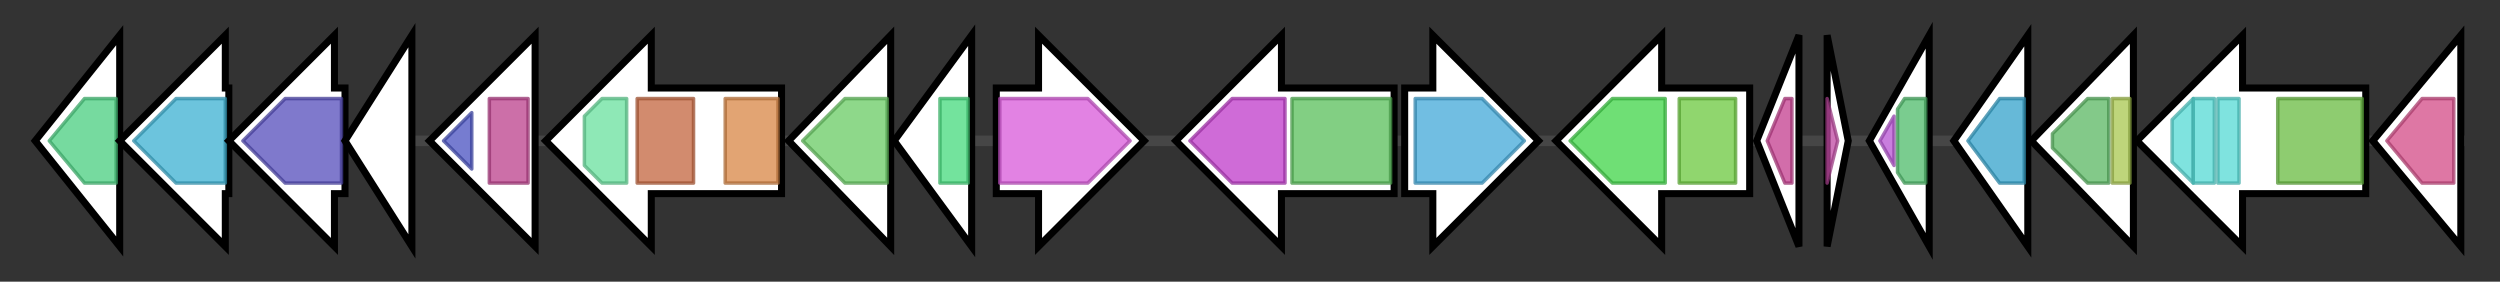 <svg version="1.1" baseProfile="full" xmlns="http://www.w3.org/2000/svg" width="710.133" height="80">
	<rect width="100%" height="100%" fill="#333333" stroke="none"/>
	<g>
		<line x1="10" y1="40.0" x2="700.133" y2="40.0" style="stroke:rgb(70,70,70); stroke-width:3 "/>
		<g>
			<title>fabG_6 (DBLALLCB_02868)
3-oxoacyl-[acyl-carrier-protein] reductase FabG</title>
			<polygon class="fabG_6 (DBLALLCB_02868)
3-oxoacyl-[acyl-carrier-protein] reductase FabG" points="10,40 34,10 34,70" fill="rgb(255,255,255)" fill-opacity="1.0" stroke="rgb(0,0,0)" stroke-width="2"  />
			<g>
				<title>adh_short_C2 (PF13561)
"Enoyl-(Acyl carrier protein) reductase"</title>
				<polygon class="PF13561" points="14,40 24,28 33,28 33,52 24,52" stroke-linejoin="round" width="23" height="24" fill="rgb(73,205,127)" stroke="rgb(58,164,101)" stroke-width="1" opacity="0.75" />
			</g>
		</g>
		<g>
			<title>fabD (DBLALLCB_02869)
Malonyl CoA-acyl carrier protein transacylase</title>
			<polygon class="fabD (DBLALLCB_02869)
Malonyl CoA-acyl carrier protein transacylase" points="65,25 64,25 64,10 34,40 64,70 64,55 65,55" fill="rgb(255,255,255)" fill-opacity="1.0" stroke="rgb(0,0,0)" stroke-width="2"  />
			<g>
				<title>Acyl_transf_1 (PF00698)
"Acyl transferase domain"</title>
				<polygon class="PF00698" points="38,40 50,28 64,28 64,52 50,52" stroke-linejoin="round" width="30" height="24" fill="rgb(59,176,209)" stroke="rgb(47,140,167)" stroke-width="1" opacity="0.75" />
			</g>
		</g>
		<g>
			<title>plsX (DBLALLCB_02870)
Phosphate acyltransferase</title>
			<polygon class="plsX (DBLALLCB_02870)
Phosphate acyltransferase" points="98,25 95,25 95,10 65,40 95,70 95,55 98,55" fill="rgb(255,255,255)" fill-opacity="1.0" stroke="rgb(0,0,0)" stroke-width="2"  />
			<g>
				<title>FA_synthesis (PF02504)
"Fatty acid synthesis protein"</title>
				<polygon class="PF02504" points="69,40 81,28 97,28 97,52 81,52" stroke-linejoin="round" width="31" height="24" fill="rgb(84,77,187)" stroke="rgb(67,61,149)" stroke-width="1" opacity="0.75" />
			</g>
		</g>
		<g>
			<title>fapR (DBLALLCB_02871)
Transcription factor FapR</title>
			<polygon class="fapR (DBLALLCB_02871)
Transcription factor FapR" points="98,40 117,10 117,70" fill="rgb(255,255,255)" fill-opacity="1.0" stroke="rgb(0,0,0)" stroke-width="2"  />
		</g>
		<g>
			<title>ykfA_3 (DBLALLCB_02872)
putative murein peptide carboxypeptidase</title>
			<polygon class="ykfA_3 (DBLALLCB_02872)
putative murein peptide carboxypeptidase" points="152,25 152,25 152,10 122,40 152,70 152,55 152,55" fill="rgb(255,255,255)" fill-opacity="1.0" stroke="rgb(0,0,0)" stroke-width="2"  />
			<g>
				<title>Peptidase_S66C (PF17676)
"LD-carboxypeptidase C-terminal domain"</title>
				<polygon class="PF17676" points="126,40 134,32 134,48" stroke-linejoin="round" width="11" height="24" fill="rgb(72,81,192)" stroke="rgb(57,64,153)" stroke-width="1" opacity="0.75" />
			</g>
			<g>
				<title>Peptidase_S66 (PF02016)
"LD-carboxypeptidase N-terminal domain"</title>
				<rect class="PF02016" x="139" y="28" stroke-linejoin="round" width="11" height="24" fill="rgb(187,63,139)" stroke="rgb(149,50,111)" stroke-width="1" opacity="0.75" />
			</g>
		</g>
		<g>
			<title>recG (DBLALLCB_02873)
ATP-dependent DNA helicase RecG</title>
			<polygon class="recG (DBLALLCB_02873)
ATP-dependent DNA helicase RecG" points="222,25 185,25 185,10 155,40 185,70 185,55 222,55" fill="rgb(255,255,255)" fill-opacity="1.0" stroke="rgb(0,0,0)" stroke-width="2"  />
			<g>
				<title>Helicase_C (PF00271)
"Helicase conserved C-terminal domain"</title>
				<polygon class="PF00271" points="166,33 171,28 178,28 178,52 171,52 166,47" stroke-linejoin="round" width="12" height="24" fill="rgb(104,224,158)" stroke="rgb(83,179,126)" stroke-width="1" opacity="0.75" />
			</g>
			<g>
				<title>DEAD (PF00270)
"DEAD/DEAH box helicase"</title>
				<rect class="PF00270" x="181" y="28" stroke-linejoin="round" width="16" height="24" fill="rgb(195,100,62)" stroke="rgb(156,80,49)" stroke-width="1" opacity="0.75" />
			</g>
			<g>
				<title>RecG_wedge (PF17191)
"RecG wedge domain"</title>
				<rect class="PF17191" x="206" y="28" stroke-linejoin="round" width="15" height="24" fill="rgb(216,134,69)" stroke="rgb(172,107,55)" stroke-width="1" opacity="0.75" />
			</g>
		</g>
		<g>
			<title>sdhA (DBLALLCB_02874)
L-serine dehydratase, alpha chain</title>
			<polygon class="sdhA (DBLALLCB_02874)
L-serine dehydratase, alpha chain" points="224,40 253,10 253,70" fill="rgb(255,255,255)" fill-opacity="1.0" stroke="rgb(0,0,0)" stroke-width="2"  />
			<g>
				<title>SDH_alpha (PF03313)
"Serine dehydratase alpha chain"</title>
				<polygon class="PF03313" points="228,40 240,28 252,28 252,52 240,52" stroke-linejoin="round" width="26" height="24" fill="rgb(104,203,99)" stroke="rgb(83,162,79)" stroke-width="1" opacity="0.75" />
			</g>
		</g>
		<g>
			<title>sdhB (DBLALLCB_02875)
L-serine dehydratase, beta chain</title>
			<polygon class="sdhB (DBLALLCB_02875)
L-serine dehydratase, beta chain" points="254,40 276,10 276,70" fill="rgb(255,255,255)" fill-opacity="1.0" stroke="rgb(0,0,0)" stroke-width="2"  />
			<g>
				<title>SDH_beta (PF03315)
"Serine dehydratase beta chain"</title>
				<polygon class="PF03315" points="267,28 267,28 275,28 275,52 267,52 267,52" stroke-linejoin="round" width="8" height="24" fill="rgb(68,217,124)" stroke="rgb(54,173,99)" stroke-width="1" opacity="0.75" />
			</g>
		</g>
		<g>
			<title> (DBLALLCB_02876)
Nucleobase transporter PlAzg2</title>
			<polygon class=" (DBLALLCB_02876)
Nucleobase transporter PlAzg2" points="283,25 295,25 295,10 325,40 295,70 295,55 283,55" fill="rgb(255,255,255)" fill-opacity="1.0" stroke="rgb(0,0,0)" stroke-width="2"  />
			<g>
				<title>Xan_ur_permease (PF00860)
"Permease family"</title>
				<polygon class="PF00860" points="284,28 309,28 321,40 321,40 309,52 284,52" stroke-linejoin="round" width="37" height="24" fill="rgb(216,88,217)" stroke="rgb(172,70,173)" stroke-width="1" opacity="0.75" />
			</g>
		</g>
		<g>
			<title>sqhC (DBLALLCB_02877)
Sporulenol synthase</title>
			<polygon class="sqhC (DBLALLCB_02877)
Sporulenol synthase" points="396,25 364,25 364,10 334,40 364,70 364,55 396,55" fill="rgb(255,255,255)" fill-opacity="1.0" stroke="rgb(0,0,0)" stroke-width="2"  />
			<g>
				<title>SQHop_cyclase_C (PF13243)
"Squalene-hopene cyclase C-terminal domain"</title>
				<polygon class="PF13243" points="338,40 350,28 365,28 365,52 350,52" stroke-linejoin="round" width="31" height="24" fill="rgb(191,58,201)" stroke="rgb(152,46,160)" stroke-width="1" opacity="0.75" />
			</g>
			<g>
				<title>SQHop_cyclase_N (PF13249)
"Squalene-hopene cyclase N-terminal domain"</title>
				<rect class="PF13249" x="367" y="28" stroke-linejoin="round" width="28" height="24" fill="rgb(88,190,89)" stroke="rgb(70,152,71)" stroke-width="1" opacity="0.75" />
			</g>
		</g>
		<g>
			<title> (DBLALLCB_02878)
hypothetical protein</title>
			<polygon class=" (DBLALLCB_02878)
hypothetical protein" points="399,25 407,25 407,10 437,40 407,70 407,55 399,55" fill="rgb(255,255,255)" fill-opacity="1.0" stroke="rgb(0,0,0)" stroke-width="2"  />
			<g>
				<title>DUF2515 (PF10720)
"Protein of unknown function (DUF2515)"</title>
				<polygon class="PF10720" points="402,28 421,28 433,40 421,52 402,52" stroke-linejoin="round" width="33" height="24" fill="rgb(66,168,216)" stroke="rgb(52,134,172)" stroke-width="1" opacity="0.75" />
			</g>
		</g>
		<g>
			<title> (DBLALLCB_02879)
hypothetical protein</title>
			<polygon class=" (DBLALLCB_02879)
hypothetical protein" points="497,25 472,25 472,10 442,40 472,70 472,55 497,55" fill="rgb(255,255,255)" fill-opacity="1.0" stroke="rgb(0,0,0)" stroke-width="2"  />
			<g>
				<title>Dak1_2 (PF13684)
"Dihydroxyacetone kinase family"</title>
				<polygon class="PF13684" points="446,40 458,28 473,28 473,52 458,52" stroke-linejoin="round" width="31" height="24" fill="rgb(63,212,71)" stroke="rgb(50,169,56)" stroke-width="1" opacity="0.75" />
			</g>
			<g>
				<title>Dak2 (PF02734)
"DAK2 domain"</title>
				<rect class="PF02734" x="477" y="28" stroke-linejoin="round" width="16" height="24" fill="rgb(107,200,62)" stroke="rgb(85,160,49)" stroke-width="1" opacity="0.75" />
			</g>
		</g>
		<g>
			<title> (DBLALLCB_02880)
hypothetical protein</title>
			<polygon class=" (DBLALLCB_02880)
hypothetical protein" points="499,40 511,10 511,70" fill="rgb(255,255,255)" fill-opacity="1.0" stroke="rgb(0,0,0)" stroke-width="2"  />
			<g>
				<title>Asp23 (PF03780)
"Asp23 family, cell envelope-related function"</title>
				<polygon class="PF03780" points="502,40 507,28 509,28 509,52 507,52" stroke-linejoin="round" width="10" height="24" fill="rgb(195,60,141)" stroke="rgb(156,48,112)" stroke-width="1" opacity="0.75" />
			</g>
		</g>
		<g>
			<title>rpmB (DBLALLCB_02881)
50S ribosomal protein L28</title>
			<polygon class="rpmB (DBLALLCB_02881)
50S ribosomal protein L28" points="519,10 525,40 519,70" fill="rgb(255,255,255)" fill-opacity="1.0" stroke="rgb(0,0,0)" stroke-width="2"  />
			<g>
				<title>Ribosomal_L28 (PF00830)
"Ribosomal L28 family"</title>
				<polygon class="PF00830" points="519,28 519,28 522,40 519,52 519,52" stroke-linejoin="round" width="5" height="24" fill="rgb(191,73,161)" stroke="rgb(152,58,128)" stroke-width="1" opacity="0.75" />
			</g>
		</g>
		<g>
			<title>thiN (DBLALLCB_02882)
Thiamine pyrophosphokinase</title>
			<polygon class="thiN (DBLALLCB_02882)
Thiamine pyrophosphokinase" points="531,40 548,10 548,70" fill="rgb(255,255,255)" fill-opacity="1.0" stroke="rgb(0,0,0)" stroke-width="2"  />
			<g>
				<title>TPK_B1_binding (PF04265)
"Thiamin pyrophosphokinase, vitamin B1 binding domain"</title>
				<polygon class="PF04265" points="534,40 538,33 538,47" stroke-linejoin="round" width="6" height="24" fill="rgb(182,83,211)" stroke="rgb(145,66,168)" stroke-width="1" opacity="0.75" />
			</g>
			<g>
				<title>TPK_catalytic (PF04263)
"Thiamin pyrophosphokinase, catalytic domain"</title>
				<polygon class="PF04263" points="539,31 541,28 547,28 547,52 541,52 539,49" stroke-linejoin="round" width="8" height="24" fill="rgb(78,186,106)" stroke="rgb(62,148,84)" stroke-width="1" opacity="0.75" />
			</g>
		</g>
		<g>
			<title>rpe (DBLALLCB_02883)
Ribulose-phosphate 3-epimerase</title>
			<polygon class="rpe (DBLALLCB_02883)
Ribulose-phosphate 3-epimerase" points="555,40 576,10 576,70" fill="rgb(255,255,255)" fill-opacity="1.0" stroke="rgb(0,0,0)" stroke-width="2"  />
			<g>
				<title>Ribul_P_3_epim (PF00834)
"Ribulose-phosphate 3 epimerase family"</title>
				<polygon class="PF00834" points="559,40 568,28 575,28 575,52 568,52" stroke-linejoin="round" width="19" height="24" fill="rgb(51,162,202)" stroke="rgb(40,129,161)" stroke-width="1" opacity="0.75" />
			</g>
		</g>
		<g>
			<title>rsgA_1 (DBLALLCB_02884)
Small ribosomal subunit biogenesis GTPase RsgA</title>
			<polygon class="rsgA_1 (DBLALLCB_02884)
Small ribosomal subunit biogenesis GTPase RsgA" points="577,40 606,10 606,70" fill="rgb(255,255,255)" fill-opacity="1.0" stroke="rgb(0,0,0)" stroke-width="2"  />
			<g>
				<title>RsgA_GTPase (PF03193)
"RsgA GTPase"</title>
				<polygon class="PF03193" points="583,38 593,28 599,28 599,52 593,52 583,42" stroke-linejoin="round" width="16" height="24" fill="rgb(89,182,98)" stroke="rgb(71,145,78)" stroke-width="1" opacity="0.75" />
			</g>
			<g>
				<title>RsgA_N (PF16745)
"RsgA N-terminal domain"</title>
				<rect class="PF16745" x="600" y="28" stroke-linejoin="round" width="5" height="24" fill="rgb(168,198,79)" stroke="rgb(134,158,63)" stroke-width="1" opacity="0.75" />
			</g>
		</g>
		<g>
			<title>prkC (DBLALLCB_02885)
Serine/threonine-protein kinase PrkC</title>
			<polygon class="prkC (DBLALLCB_02885)
Serine/threonine-protein kinase PrkC" points="672,25 637,25 637,10 607,40 637,70 637,55 672,55" fill="rgb(255,255,255)" fill-opacity="1.0" stroke="rgb(0,0,0)" stroke-width="2"  />
			<g>
				<title>PASTA (PF03793)
"PASTA domain"</title>
				<polygon class="PF03793" points="617,34 623,28 623,28 623,52 623,52 617,46" stroke-linejoin="round" width="6" height="24" fill="rgb(84,217,212)" stroke="rgb(67,173,169)" stroke-width="1" opacity="0.75" />
			</g>
			<g>
				<title>PASTA (PF03793)
"PASTA domain"</title>
				<polygon class="PF03793" points="623,28 623,28 629,28 629,52 623,52 623,52" stroke-linejoin="round" width="6" height="24" fill="rgb(84,217,212)" stroke="rgb(67,173,169)" stroke-width="1" opacity="0.75" />
			</g>
			<g>
				<title>PASTA (PF03793)
"PASTA domain"</title>
				<rect class="PF03793" x="630" y="28" stroke-linejoin="round" width="6" height="24" fill="rgb(84,217,212)" stroke="rgb(67,173,169)" stroke-width="1" opacity="0.75" />
			</g>
			<g>
				<title>Pkinase (PF00069)
"Protein kinase domain"</title>
				<rect class="PF00069" x="647" y="28" stroke-linejoin="round" width="24" height="24" fill="rgb(104,187,65)" stroke="rgb(83,149,51)" stroke-width="1" opacity="0.75" />
			</g>
		</g>
		<g>
			<title>prpC (DBLALLCB_02886)
Protein phosphatase PrpC</title>
			<polygon class="prpC (DBLALLCB_02886)
Protein phosphatase PrpC" points="674,40 699,10 699,70" fill="rgb(255,255,255)" fill-opacity="1.0" stroke="rgb(0,0,0)" stroke-width="2"  />
			<g>
				<title>PP2C_2 (PF13672)
"Protein phosphatase 2C"</title>
				<polygon class="PF13672" points="678,40 688,28 697,28 697,52 688,52" stroke-linejoin="round" width="22" height="24" fill="rgb(211,74,134)" stroke="rgb(168,59,107)" stroke-width="1" opacity="0.75" />
			</g>
		</g>
	</g>
</svg>
